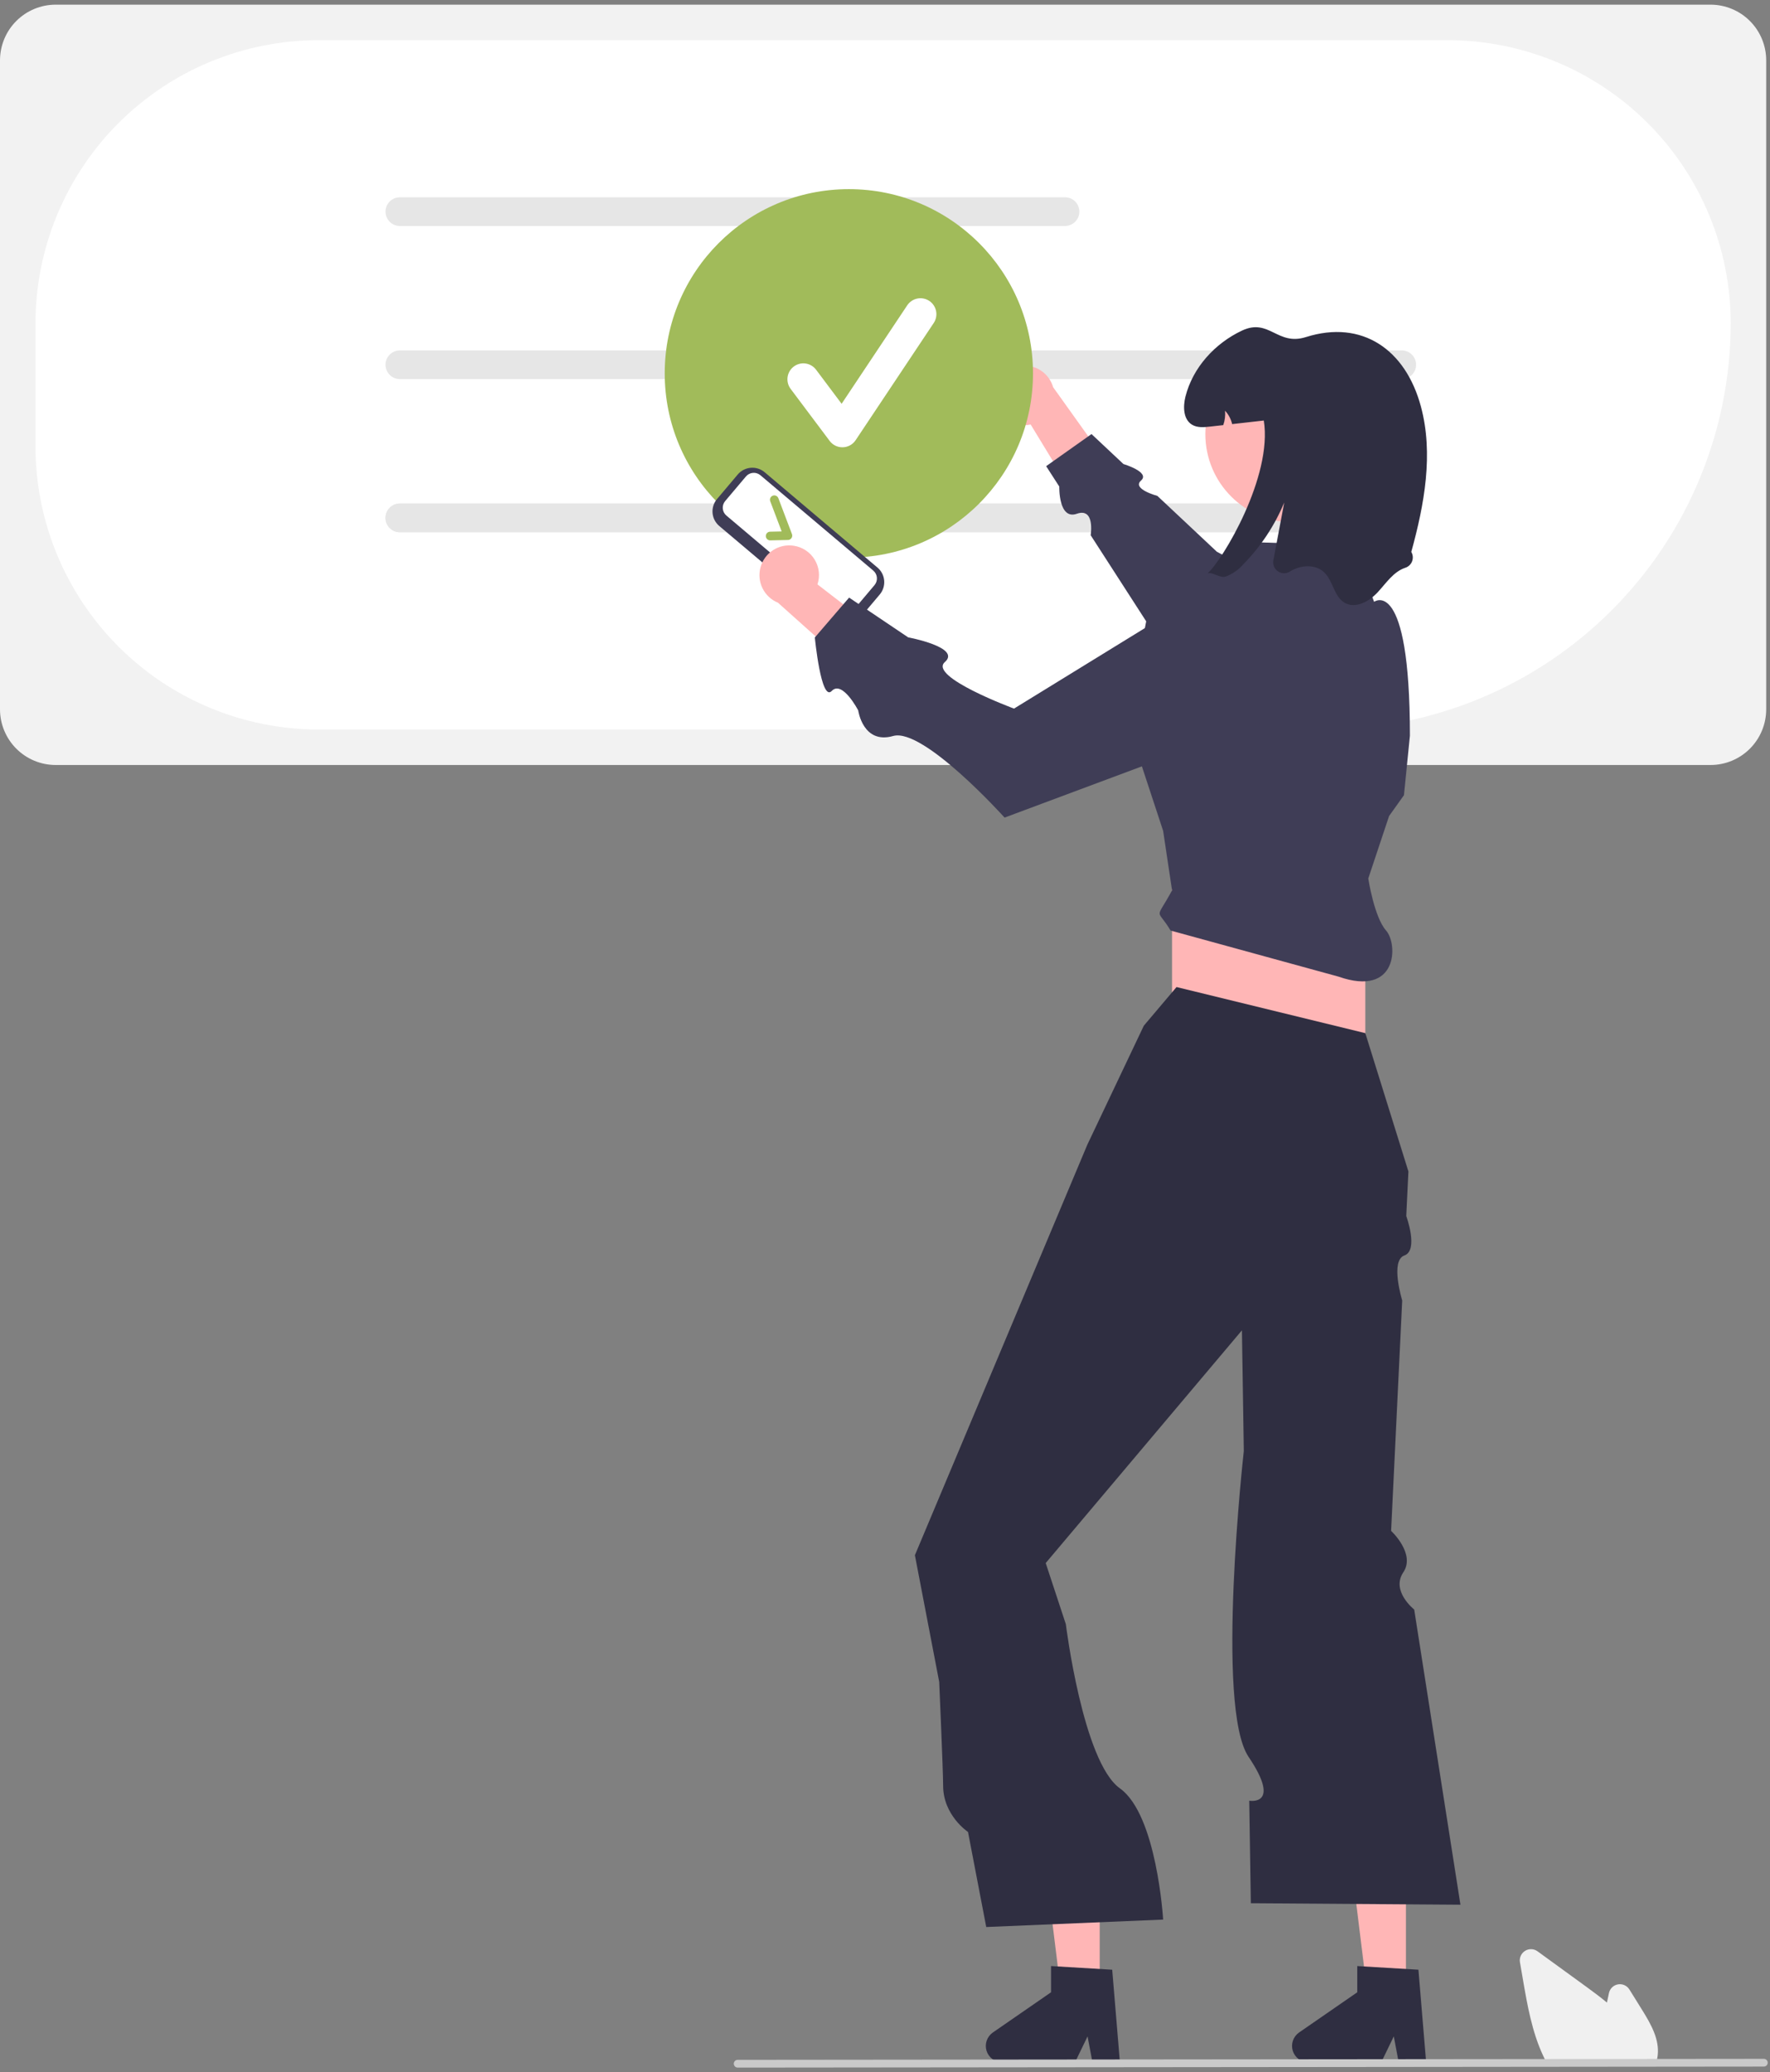 <svg width="288" height="337" viewBox="0 0 288 337" fill="none" xmlns="http://www.w3.org/2000/svg">
<rect x="0" y="0" width="288" height="337" fill="#808080" stroke="none"/>
<g clip-path="url(#clip0_24_1068)">
<path d="M278.331 124.409H9.05C6.651 124.406 4.35 123.452 2.654 121.755C0.957 120.058 0.003 117.758 0 115.359V9.808C0.003 7.409 0.957 5.109 2.654 3.412C4.35 1.715 6.651 0.761 9.05 0.758H278.331C280.731 0.761 283.031 1.715 284.728 3.412C286.424 5.109 287.379 7.409 287.381 9.808V115.359C287.379 117.758 286.424 120.058 284.728 121.755C283.031 123.452 280.731 124.406 278.331 124.409Z" fill="#F2F2F2"/>
<path d="M215.529 118.637H51.794C39.593 118.623 27.896 113.77 19.268 105.142C10.64 96.514 5.787 84.817 5.774 72.616V52.556C5.787 40.355 10.64 28.657 19.268 20.029C27.895 11.402 39.593 6.549 51.794 6.535H235.589C247.79 6.549 259.488 11.402 268.115 20.029C276.743 28.657 281.596 40.355 281.61 52.556C281.59 70.076 274.621 86.872 262.233 99.26C249.845 111.648 233.049 118.617 215.529 118.637Z" fill="white"/>
<path d="M173.292 36.751H65.061C64.442 36.751 63.849 36.505 63.411 36.067C62.973 35.629 62.727 35.035 62.727 34.416C62.727 33.797 62.973 33.204 63.411 32.766C63.849 32.328 64.442 32.083 65.061 32.083H173.292C173.911 32.083 174.505 32.328 174.942 32.766C175.38 33.204 175.626 33.797 175.626 34.416C175.626 35.035 175.38 35.629 174.942 36.067C174.505 36.505 173.911 36.751 173.292 36.751Z" fill="#E6E6E6"/>
<path d="M228.08 61.653H65.061C64.442 61.653 63.849 61.407 63.411 60.969C62.973 60.532 62.727 59.938 62.727 59.319C62.727 58.7 62.973 58.106 63.411 57.669C63.849 57.231 64.442 56.985 65.061 56.985H228.08C228.699 56.985 229.293 57.231 229.73 57.669C230.168 58.106 230.414 58.7 230.414 59.319C230.414 59.938 230.168 60.532 229.73 60.969C229.293 61.407 228.699 61.653 228.08 61.653Z" fill="#E6E6E6"/>
<path d="M228.08 86.555H65.061C64.442 86.555 63.849 86.309 63.411 85.872C62.973 85.434 62.727 84.84 62.727 84.221C62.727 83.602 62.973 83.008 63.411 82.571C63.849 82.133 64.442 81.887 65.061 81.887H228.08C228.699 81.887 229.293 82.133 229.73 82.571C230.168 83.008 230.414 83.602 230.414 84.221C230.414 84.84 230.168 85.434 229.73 85.872C229.293 86.309 228.699 86.555 228.08 86.555Z" fill="#E6E6E6"/>
<path d="M228.08 86.555H65.061C64.442 86.555 63.849 86.309 63.411 85.872C62.973 85.434 62.727 84.84 62.727 84.221C62.727 83.602 62.973 83.008 63.411 82.571C63.849 82.133 64.442 81.887 65.061 81.887H228.08C228.699 81.887 229.293 82.133 229.73 82.571C230.168 83.008 230.414 83.602 230.414 84.221C230.414 84.84 230.168 85.434 229.73 85.872C229.293 86.309 228.699 86.555 228.08 86.555Z" fill="#E6E6E6"/>
<path d="M161.871 64.511C161.897 65.215 162.076 65.903 162.397 66.529C162.718 67.155 163.173 67.703 163.728 68.135C164.284 68.566 164.927 68.871 165.614 69.027C166.3 69.183 167.011 69.186 167.699 69.037L176.6 83.639L180.388 75.6L171.355 62.966C171.028 61.828 170.295 60.849 169.294 60.215C168.294 59.581 167.096 59.336 165.927 59.526C164.758 59.717 163.699 60.329 162.951 61.248C162.204 62.167 161.819 63.328 161.871 64.511Z" fill="#FFB6B6"/>
<path d="M228.667 106.36L197.992 89.721L188.317 80.644C188.317 80.644 184.111 79.518 185.659 78.15C187.207 76.782 182.795 75.463 182.795 75.463L177.601 70.59L170.221 75.812L172.357 79.124C172.357 79.124 172.21 84.605 175.213 83.55C178.216 82.496 177.465 87.042 177.465 87.042L195.388 114.825L228.667 106.36Z" fill="#3F3D56"/>
<path d="M138.12 90.683C154.667 90.683 168.081 77.269 168.081 60.721C168.081 44.174 154.667 30.76 138.12 30.76C121.572 30.76 108.158 44.174 108.158 60.721C108.158 77.269 121.572 90.683 138.12 90.683Z" fill="#A1BB5A"/>
<path d="M228.762 324.593H222.532L219.567 300.564H228.762V324.593Z" fill="#FFB6B6"/>
<path d="M232.05 335.387H227.583L226.785 331.169L224.743 335.387H212.894C212.326 335.387 211.772 335.206 211.315 334.869C210.857 334.533 210.519 334.059 210.35 333.516C210.181 332.974 210.19 332.392 210.375 331.855C210.561 331.318 210.913 330.854 211.38 330.532L220.842 323.997V319.732L230.795 320.326L232.05 335.387Z" fill="#2F2E41"/>
<path d="M178.936 324.593H172.706L169.741 300.564H178.936V324.593Z" fill="#FFB6B6"/>
<path d="M182.224 335.387H177.756L176.959 331.169L174.917 335.387H163.067C162.499 335.387 161.946 335.206 161.489 334.869C161.031 334.533 160.693 334.059 160.524 333.516C160.355 332.974 160.364 332.392 160.549 331.855C160.734 331.318 161.086 330.854 161.554 330.532L171.016 323.997V319.732L180.969 320.326L182.224 335.387Z" fill="#2F2E41"/>
<path d="M222.152 142.863H190.708V178.66H222.152V142.863Z" fill="#FFB6B6"/>
<path d="M191.434 160.519L186.112 166.808L176.921 186.158L153.762 241.261L148.864 252.915L152.819 273.516C152.819 273.516 153.46 288.029 153.46 290.405C153.46 295.242 157.506 297.923 157.506 297.923L160.474 313.383L189.257 312.174C189.257 312.174 188.253 295.132 182.224 290.834C176.196 286.535 173.425 264.132 173.425 264.132L170.149 254.193L202.076 216.346L202.282 229.575L202.382 235.979C202.382 235.979 197.706 277.626 203.157 285.709C208.607 293.791 203.268 292.84 203.268 292.84L203.527 309.513L237.631 309.755L230.108 261.754C230.108 261.754 226.287 258.737 228.331 255.705C230.375 252.673 226.35 248.959 226.35 248.959L228.155 211.486C228.155 211.486 226.157 205.013 228.508 204.172C230.859 203.331 228.816 197.764 228.816 197.764L229.166 190.511L222.152 168.017L191.434 160.519Z" fill="#2F2E41"/>
<path d="M222.635 142.863L226.022 132.704L228.44 129.318L229.408 119.643C229.408 93.521 223.581 97.871 223.581 97.871L220.217 88.683L204.737 88.2L194.82 97.633L186.596 100.535L183.376 117.268L189.257 135.123L190.708 144.798C187.94 149.909 188.174 147.491 190.466 151.329L217.798 158.827C227.473 162.213 227.473 153.505 225.533 151.329C223.593 149.152 222.635 142.863 222.635 142.863Z" fill="#3F3D56"/>
<path d="M210.477 84.952C218.402 84.952 224.827 78.527 224.827 70.602C224.827 62.676 218.402 56.252 210.477 56.252C202.551 56.252 196.126 62.676 196.126 70.602C196.126 78.527 202.551 84.952 210.477 84.952Z" fill="#FFB6B6"/>
<path d="M229.635 89.757C229.77 89.985 229.852 90.24 229.875 90.505C229.897 90.769 229.86 91.035 229.766 91.283C229.671 91.531 229.522 91.754 229.33 91.936C229.137 92.118 228.906 92.255 228.653 92.335C226.728 92.974 225.542 94.836 224.159 96.326C222.78 97.811 220.56 99.045 218.799 98.034C217.043 97.027 216.922 94.459 215.451 93.066C214.02 91.711 211.64 91.875 209.956 92.906L209.906 92.937C209.615 93.126 209.275 93.226 208.929 93.225C208.582 93.223 208.243 93.12 207.954 92.928C207.665 92.736 207.439 92.463 207.303 92.144C207.168 91.825 207.129 91.473 207.191 91.132C207.781 87.995 208.37 84.858 208.96 81.722C207.411 85.451 205.163 88.85 202.337 91.735C201.559 92.634 200.572 93.328 199.464 93.757C198.457 94.076 197.48 93.036 196.503 93.225C198.931 91.101 207.097 77.489 205.636 68.389C203.919 68.583 202.202 68.776 200.484 68.97C200.298 68.157 199.901 67.408 199.333 66.798C199.402 67.589 199.302 68.386 199.038 69.135C198.322 69.217 197.601 69.294 196.885 69.376C195.889 69.488 194.805 69.584 193.949 69.062C192.522 68.191 192.478 66.13 192.885 64.505C194.075 59.779 197.683 55.827 202.1 53.756C206.517 51.691 207.823 56.291 212.476 54.821C221.668 51.918 228.711 56.881 231.193 66.092C233.278 73.817 231.763 82.017 229.635 89.757Z" fill="#2F2E41"/>
<path d="M269.364 335.699H251.792L251.716 335.562C251.492 335.155 251.275 334.723 251.072 334.279C249.262 330.404 248.497 325.972 247.822 322.062L247.314 319.115C247.252 318.758 247.299 318.391 247.447 318.06C247.595 317.73 247.839 317.451 248.147 317.26C248.454 317.069 248.812 316.974 249.174 316.987C249.536 317 249.886 317.121 250.178 317.335C252.849 319.278 255.52 321.219 258.193 323.158C259.205 323.895 260.36 324.747 261.467 325.668C261.574 325.149 261.686 324.629 261.797 324.116C261.874 323.762 262.055 323.439 262.317 323.188C262.579 322.937 262.909 322.77 263.267 322.709C263.624 322.647 263.991 322.693 264.322 322.841C264.653 322.99 264.932 323.233 265.123 323.541L267.179 326.844C268.678 329.256 270.002 331.633 269.732 334.197C269.734 334.228 269.731 334.259 269.725 334.29C269.671 334.711 269.571 335.125 269.427 335.524L269.364 335.699Z" fill="#F0F0F0"/>
<path d="M287.001 336.079L120.023 336.242C119.856 336.241 119.697 336.174 119.579 336.056C119.461 335.938 119.396 335.778 119.396 335.612C119.396 335.445 119.461 335.285 119.579 335.167C119.697 335.049 119.856 334.982 120.023 334.981L287.001 334.818C287.167 334.819 287.327 334.886 287.444 335.004C287.562 335.122 287.628 335.282 287.628 335.449C287.628 335.615 287.562 335.775 287.444 335.893C287.327 336.012 287.167 336.078 287.001 336.079Z" fill="#CACACA"/>
<path d="M135.396 101.048L117.029 85.537C116.401 85.006 116.01 84.247 115.941 83.428C115.872 82.608 116.13 81.795 116.66 81.166L120.041 77.163C120.572 76.535 121.331 76.144 122.151 76.075C122.97 76.005 123.784 76.264 124.413 76.794L142.779 92.305C143.407 92.836 143.799 93.595 143.868 94.415C143.937 95.234 143.678 96.048 143.148 96.677L139.768 100.68C139.236 101.307 138.477 101.699 137.658 101.768C136.838 101.837 136.025 101.578 135.396 101.048Z" fill="#3F3D56"/>
<path d="M117.993 81.488C117.707 81.827 117.568 82.266 117.605 82.707C117.642 83.149 117.853 83.558 118.191 83.844L136.558 99.355C136.897 99.641 137.335 99.78 137.777 99.743C138.219 99.706 138.628 99.495 138.914 99.156L142.294 95.153C142.58 94.814 142.719 94.376 142.682 93.934C142.645 93.493 142.434 93.084 142.096 92.797L123.729 77.287C123.39 77.001 122.952 76.862 122.51 76.899C122.068 76.936 121.659 77.147 121.373 77.485L117.993 81.488Z" fill="white"/>
<path d="M128.775 87.517C128.711 87.607 128.628 87.68 128.531 87.731C128.434 87.782 128.326 87.81 128.217 87.813L125.331 87.879C125.238 87.881 125.146 87.865 125.06 87.832C124.973 87.798 124.894 87.748 124.827 87.684C124.76 87.62 124.706 87.543 124.669 87.458C124.631 87.373 124.611 87.282 124.609 87.189C124.607 87.097 124.623 87.004 124.656 86.918C124.69 86.832 124.74 86.752 124.804 86.685C124.868 86.618 124.945 86.564 125.03 86.527C125.115 86.49 125.206 86.469 125.299 86.467L127.187 86.424L125.327 81.518C125.261 81.343 125.268 81.149 125.345 80.978C125.422 80.808 125.563 80.675 125.738 80.609C125.913 80.543 126.107 80.548 126.277 80.625C126.448 80.701 126.581 80.843 126.648 81.017L128.861 86.857C128.901 86.962 128.915 87.076 128.902 87.188C128.889 87.3 128.849 87.408 128.786 87.501L128.775 87.517Z" fill="#A1BB5A"/>
<path d="M129.145 88.751C129.841 88.853 130.507 89.107 131.094 89.494C131.682 89.881 132.177 90.392 132.545 90.991C132.914 91.591 133.147 92.263 133.227 92.962C133.307 93.661 133.233 94.369 133.01 95.037L146.558 105.473L138.155 108.364L126.578 98.011C125.482 97.562 124.589 96.727 124.067 95.663C123.546 94.6 123.432 93.382 123.749 92.241C124.065 91.099 124.789 90.114 125.784 89.47C126.779 88.827 127.975 88.571 129.145 88.751Z" fill="#FFB6B6"/>
<path d="M199.677 93.911L164.991 115.237C164.991 115.237 151.006 110.063 153.739 107.667C156.472 105.272 147.771 103.652 147.771 103.652L138.159 97.186L132.582 103.668C132.582 103.668 133.598 114.197 135.327 112.374C137.056 110.551 139.641 115.531 139.641 115.531C139.641 115.531 140.405 121.092 145.327 119.692C150.25 118.293 163.458 132.962 163.458 132.962L206.147 117.04L199.677 93.911Z" fill="#3F3D56"/>
<path d="M137.066 72.741C136.664 72.741 136.267 72.647 135.908 72.467C135.548 72.287 135.235 72.026 134.994 71.704L128.641 63.234C128.437 62.962 128.289 62.652 128.204 62.323C128.12 61.993 128.101 61.65 128.149 61.314C128.197 60.977 128.311 60.653 128.485 60.36C128.658 60.068 128.887 59.812 129.159 59.608C129.709 59.196 130.4 59.019 131.08 59.116C131.417 59.164 131.741 59.278 132.033 59.451C132.326 59.625 132.582 59.854 132.786 60.126L136.942 65.667L147.616 49.655C147.998 49.084 148.59 48.687 149.264 48.552C149.937 48.417 150.637 48.556 151.209 48.937C151.78 49.318 152.177 49.911 152.312 50.584C152.446 51.258 152.308 51.958 151.927 52.529L139.221 71.587C138.992 71.932 138.683 72.216 138.32 72.417C137.958 72.618 137.552 72.728 137.138 72.74C137.114 72.74 137.09 72.741 137.066 72.741Z" fill="white"/>
</g>
<defs>
<clipPath id="clip0_24_1068">
<rect width="287.628" height="335.484" fill="white" transform="translate(0 0.758)"/>
</clipPath>
</defs>
</svg>
